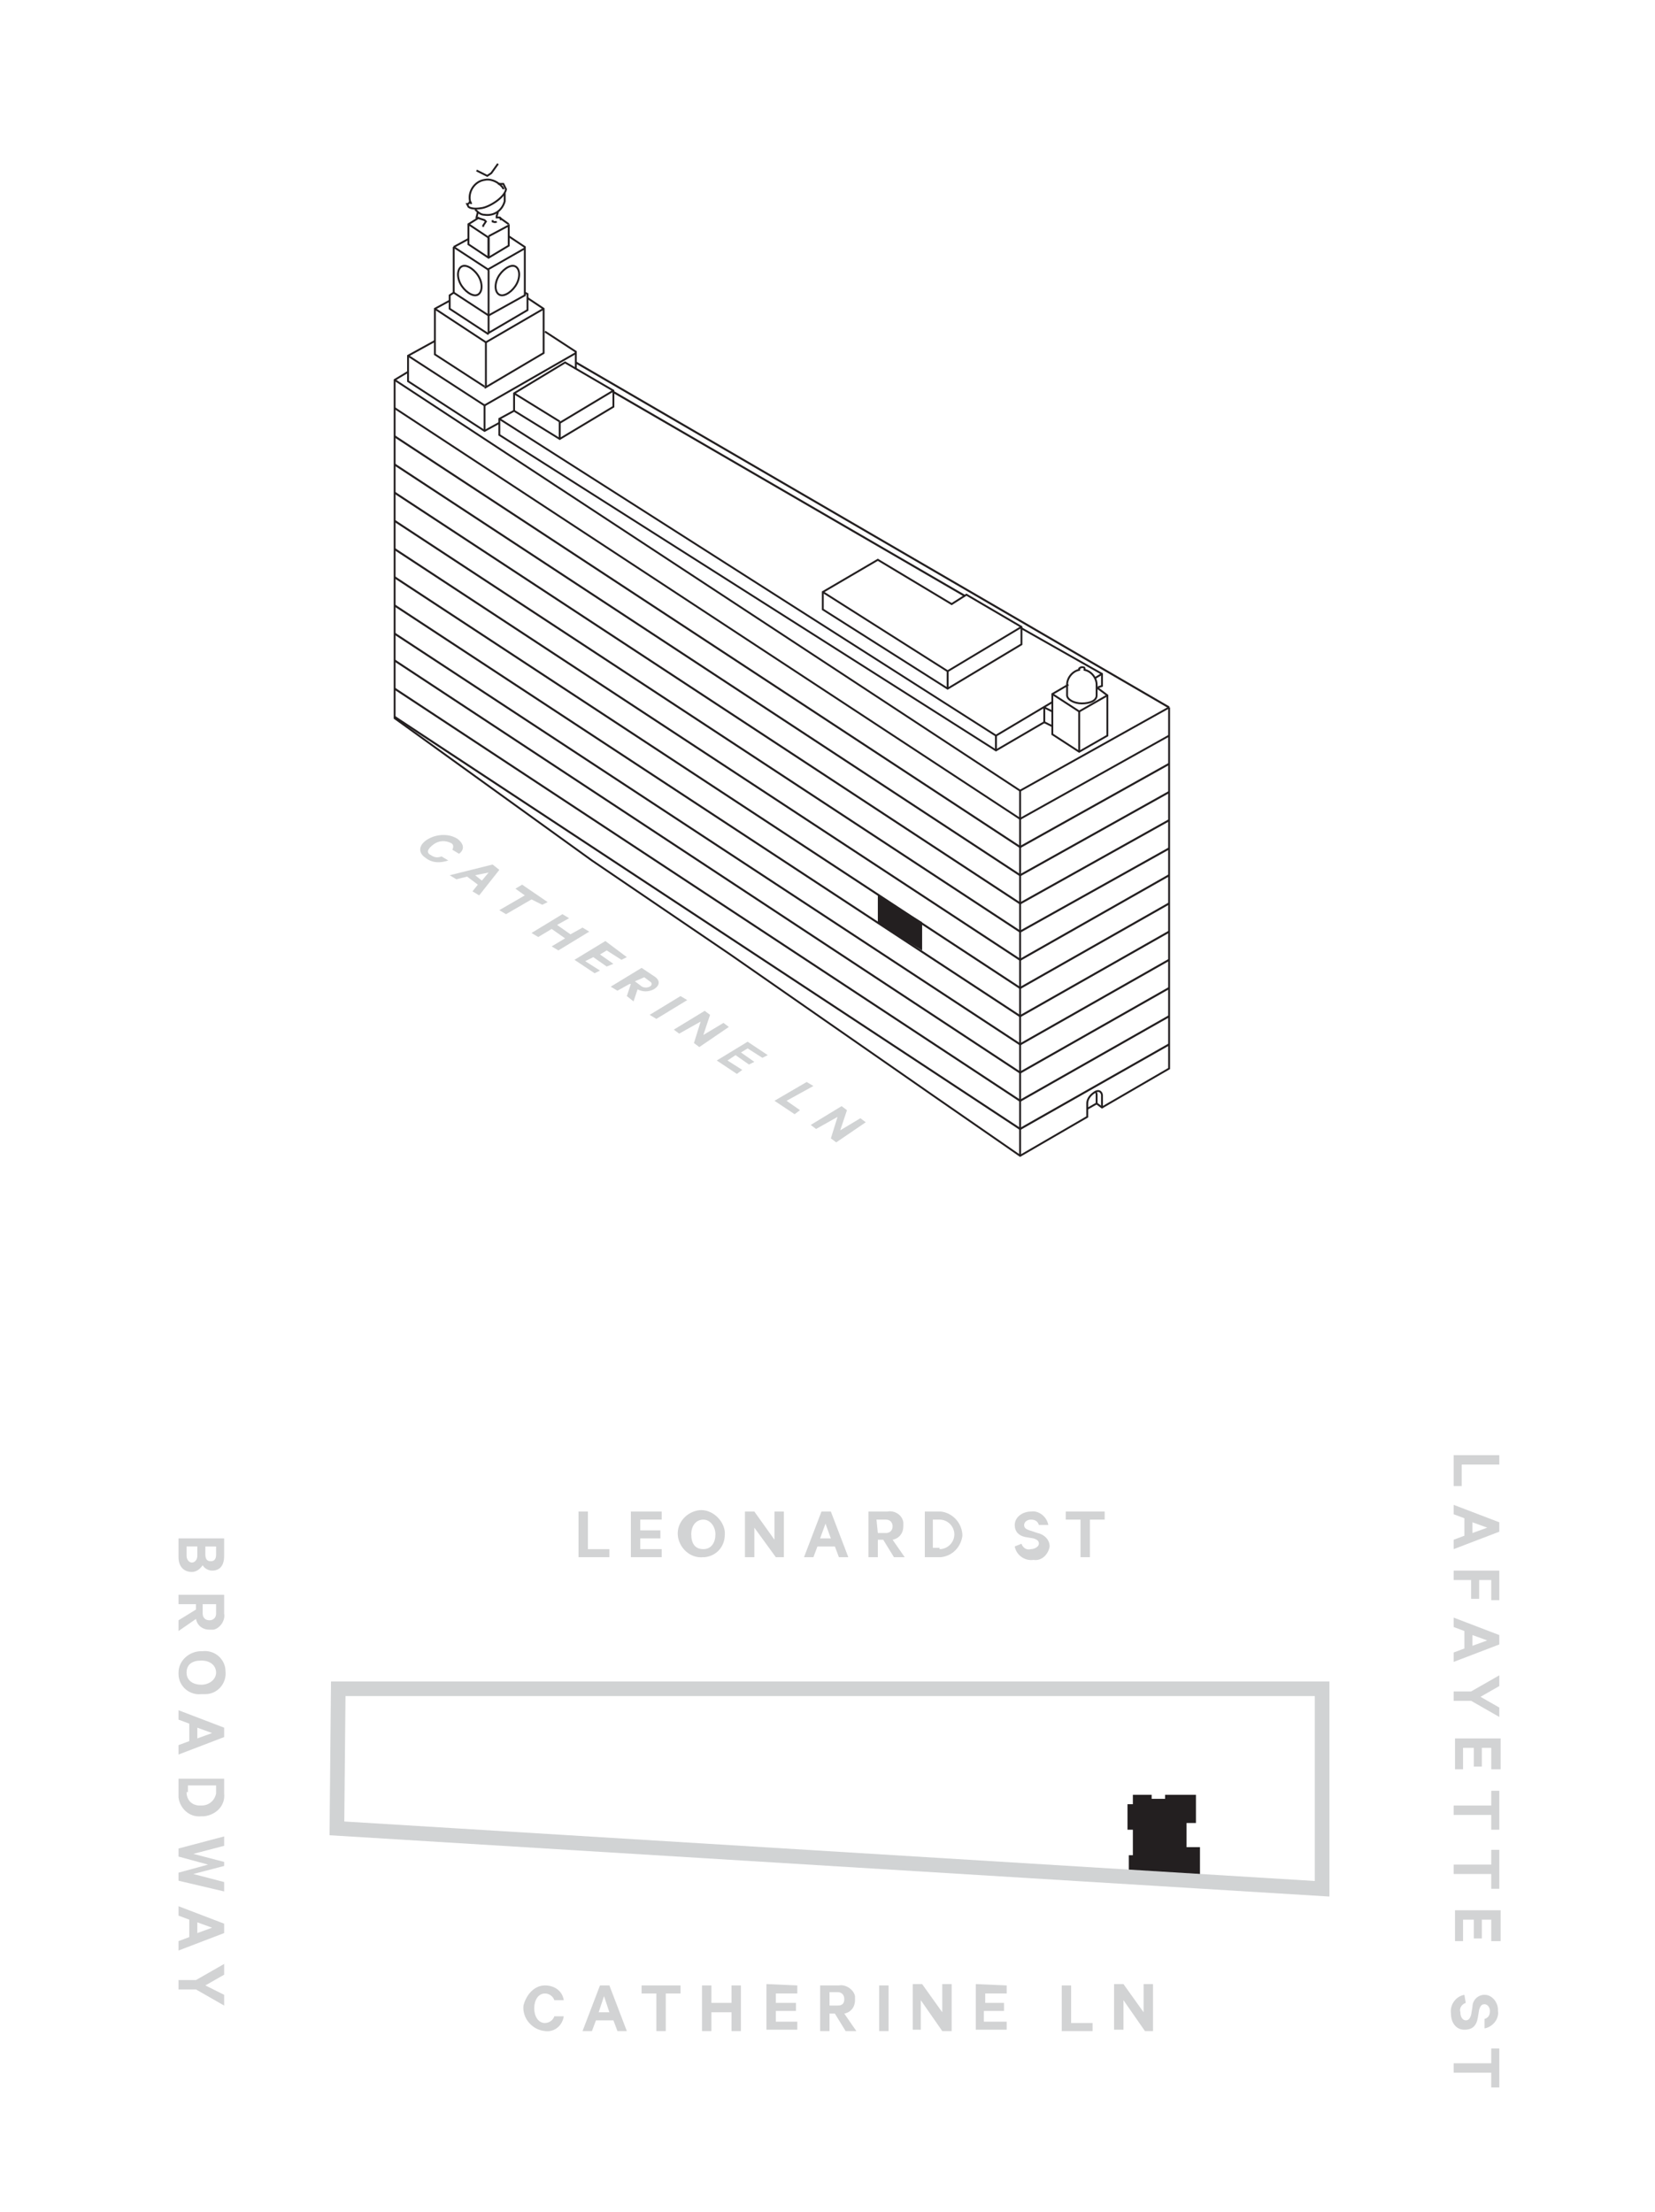 <?xml version="1.0" encoding="utf-8"?>
<!-- Generator: Adobe Illustrator 23.0.0, SVG Export Plug-In . SVG Version: 6.00 Build 0)  -->
<svg version="1.1" id="Layer_1" xmlns="http://www.w3.org/2000/svg" xmlns:xlink="http://www.w3.org/1999/xlink" x="0px" y="0px"
	 viewBox="0 0 123.3 164.8" style="enable-background:new 0 0 123.3 164.8;" xml:space="preserve">
<style type="text/css">
	.st0{fill:#D2D3D4;}
	.st1{clip-path:url(#SVGID_2_);}
	.st2{fill:#231F20;}
	.st3{clip-path:url(#SVGID_4_);}
	.st4{fill:none;stroke:#D1D3D4;stroke-width:1.09;stroke-miterlimit:10;}
	.st5{clip-path:url(#SVGID_6_);}
	.st6{fill:none;stroke:#231F20;stroke-width:0.15;stroke-miterlimit:10;}
	.st7{enable-background:new    ;}
	.st8{fill:#D1D3D4;}
	.st9{fill:none;stroke:#231F20;stroke-width:0.14;stroke-miterlimit:10;}
	.st10{clip-path:url(#SVGID_8_);}
	.st11{clip-path:url(#SVGID_10_);}
	.st12{clip-path:url(#SVGID_12_);}
	.st13{clip-path:url(#SVGID_14_);}
	.st14{clip-path:url(#SVGID_16_);}
</style>
<title>residence_R_6_key</title>
<g>
	<path class="st0" d="M14.3,117.1c-0.6,0-1-0.4-1-1.1v-1.4h3.4v1.3c0,0.7-0.3,1.1-0.9,1.1c-0.3,0-0.6-0.2-0.7-0.4
		C14.9,116.9,14.6,117.1,14.3,117.1z M13.9,115.2v0.7c0,0.3,0.2,0.5,0.4,0.5s0.4-0.2,0.4-0.5v-0.7H13.9z M15.3,115.8
		c0,0.3,0.1,0.5,0.4,0.5s0.4-0.2,0.4-0.5v-0.6h-0.8L15.3,115.8z"/>
	<path class="st0" d="M14.6,119.5h-1.3v-0.7h3.4v1.4c0.1,0.5-0.3,1.1-0.8,1.2c-0.1,0-0.2,0-0.3,0c-0.5,0-0.9-0.3-1-0.8l-1.3,0.9
		v-0.8l1.3-0.8L14.6,119.5z M15.1,119.5v0.7c0,0.3,0.2,0.5,0.5,0.5s0.5-0.2,0.5-0.5v-0.7H15.1z"/>
	<path class="st0" d="M13.3,124.6c0-0.9,0.8-1.6,1.7-1.6c0,0,0.1,0,0.1,0c0.9-0.1,1.7,0.6,1.7,1.5c0.1,0.9-0.6,1.7-1.5,1.7
		c-0.1,0-0.2,0-0.3,0c-0.9,0.1-1.7-0.6-1.7-1.5C13.3,124.7,13.3,124.6,13.3,124.6z M16.1,124.6c0-0.5-0.4-0.9-1.1-0.9
		s-1.1,0.3-1.1,0.9s0.5,0.9,1.1,0.9S16.1,125.1,16.1,124.6z"/>
	<path class="st0" d="M16.7,129.4l-3.4,1.3V130l0.8-0.3v-1.3l-0.8-0.3v-0.7l3.4,1.3V129.4z M14.7,128.7v0.8l1.1-0.4L14.7,128.7z"/>
	<path class="st0" d="M16.7,132.4v1.2c0.1,0.9-0.6,1.6-1.5,1.7c-0.1,0-0.2,0-0.2,0c-0.9,0.1-1.6-0.6-1.7-1.4c0-0.1,0-0.2,0-0.2v-1.2
		H16.7z M13.9,133.5c0,0.6,0.4,1,1,1c0,0,0,0,0.1,0c0.6,0,1-0.4,1.1-0.9c0,0,0,0,0-0.1v-0.5h-2.1V133.5z"/>
	<path class="st0" d="M16.7,139l-2.3,0.6l2.3,0.6v0.7l-3.4-0.8v-0.6l2.2-0.6l-2.2-0.6v-0.6l3.4-0.9v0.7l-2.3,0.6l2.3,0.6L16.7,139z"
		/>
	<path class="st0" d="M16.7,144l-3.4,1.3v-0.7l0.8-0.3V143l-0.8-0.3V142l3.4,1.3V144z M14.7,143.2v0.8l1.1-0.4L14.7,143.2z"/>
	<path class="st0" d="M16.7,148.6v0.8l-2.1-1.2h-1.3v-0.7h1.3l2.1-1.2v0.8l-1.4,0.8L16.7,148.6z"/>
	<path class="st0" d="M111.7,108.4v0.7h-2.8v1.6h-0.6v-2.3H111.7z"/>
	<path class="st0" d="M111.7,114.1l-3.4,1.3v-0.7l0.8-0.3v-1.3l-0.8-0.3v-0.7l3.4,1.3V114.1z M109.7,113.4v0.8l1.1-0.4L109.7,113.4z
		"/>
	<path class="st0" d="M108.3,117h3.4v2.2h-0.6v-1.5h-0.9v1.4h-0.6v-1.4h-1.3V117z"/>
	<path class="st0" d="M111.7,122.5l-3.4,1.3v-0.7l0.8-0.3v-1.3l-0.8-0.3v-0.7l3.4,1.3V122.5z M109.7,121.8v0.8l1.1-0.4L109.7,121.8z
		"/>
	<path class="st0" d="M111.7,127.2v0.7l-2.1-1.2h-1.3V126h1.3l2.1-1.2v0.8l-1.4,0.8L111.7,127.2z"/>
	<path class="st0" d="M111.7,131.8h-0.6v-1.6h-0.7v1.4h-0.6v-1.4h-0.8v1.6h-0.6v-2.3h3.4V131.8z"/>
	<path class="st0" d="M111.7,133.4v2.9h-0.6v-1.1h-2.8v-0.7h2.8v-1.1L111.7,133.4z"/>
	<path class="st0" d="M111.7,137.8v2.9h-0.6v-1.1h-2.8v-0.7h2.8v-1.1H111.7z"/>
	<path class="st0" d="M111.7,144.6h-0.6V143h-0.7v1.4h-0.6V143h-0.8v1.6h-0.6v-2.3h3.4V144.6z"/>
	<path class="st0" d="M109.2,149.2c-0.3,0.1-0.5,0.4-0.4,0.7c0,0.4,0.2,0.6,0.4,0.6s0.3-0.1,0.4-0.4l0.1-0.6c0-0.5,0.4-0.9,0.9-0.9
		c0.6,0,1,0.6,1,1.1c0,0,0,0,0,0.1c0.1,0.6-0.4,1.2-1,1.3v-0.7c0.3-0.1,0.4-0.3,0.4-0.6c0-0.3-0.2-0.5-0.4-0.5s-0.3,0.1-0.4,0.4
		l-0.1,0.6c-0.1,0.6-0.4,0.9-1,0.9s-1-0.5-1-1.2c-0.1-0.7,0.4-1.3,1-1.4L109.2,149.2L109.2,149.2z"/>
	<path class="st0" d="M111.7,152.6v2.9h-0.6v-1.1h-2.8v-0.7h2.8v-1.1L111.7,152.6z"/>
	<path class="st0" d="M43.1,112.6h0.7v2.8h1.6v0.6h-2.3V112.6z"/>
	<path class="st0" d="M49.3,112.6v0.6h-1.6v0.8h1.5v0.6h-1.5v0.8h1.6v0.6H47v-3.4L49.3,112.6z"/>
	<path class="st0" d="M52.4,116c-1,0.1-1.8-0.7-1.9-1.6c-0.1-1,0.7-1.8,1.6-1.9s1.8,0.7,1.9,1.6c0,0.1,0,0.1,0,0.2
		c0,0.9-0.6,1.6-1.5,1.7C52.4,116,52.4,116,52.4,116z M52.4,113.2c-0.5,0-0.9,0.4-0.9,1.1s0.3,1.1,0.9,1.1s0.9-0.5,0.9-1.1
		S52.9,113.2,52.4,113.2L52.4,113.2z"/>
	<path class="st0" d="M58.4,116h-0.6l-1.6-2.2v2.2h-0.7v-3.4h0.7l1.5,2.1v-2.1h0.7V116z"/>
	<path class="st0" d="M61.9,112.6l1.3,3.4h-0.7l-0.3-0.8h-1.3l-0.3,0.8h-0.7l1.3-3.4L61.9,112.6z M61.1,114.6h0.8l-0.4-1.1
		L61.1,114.6z"/>
	<path class="st0" d="M65.4,114.7v1.3h-0.7v-3.4h1.4c0.5-0.1,1.1,0.2,1.2,0.8c0,0.1,0,0.2,0,0.3c0,0.5-0.3,0.9-0.8,1l0.9,1.3h-0.8
		l-0.8-1.3L65.4,114.7z M65.4,114.2H66c0.3,0,0.5-0.2,0.5-0.5s-0.2-0.5-0.5-0.5h-0.7L65.4,114.2z"/>
	<path class="st0" d="M68.9,112.6h1.2c0.9,0.1,1.6,0.9,1.6,1.8c-0.1,0.8-0.7,1.5-1.6,1.6h-1.2V112.6z M70,115.4
		c0.6,0,1.1-0.5,1.1-1.1c0-0.6-0.5-1.1-1.1-1.1h-0.5v2.1H70z"/>
	<path class="st0" d="M76.1,115c0.1,0.3,0.4,0.5,0.7,0.4c0.3,0,0.6-0.2,0.6-0.4s-0.1-0.3-0.4-0.4l-0.6-0.1c-0.5-0.1-0.8-0.4-0.8-0.9
		c0-0.6,0.6-1,1.2-1c0,0,0,0,0,0c0.6-0.1,1.2,0.4,1.3,1h-0.7c-0.1-0.3-0.3-0.4-0.6-0.4c-0.3,0-0.5,0.2-0.5,0.4s0.1,0.3,0.4,0.4
		l0.6,0.2c0.5,0.1,0.9,0.5,0.9,1c-0.1,0.6-0.6,1.1-1.2,1c0,0,0,0,0,0c-0.7,0.1-1.3-0.4-1.4-1L76.1,115z"/>
	<path class="st0" d="M79.4,112.6h2.9v0.6h-1.1v2.8h-0.7v-2.8h-1.1V112.6z"/>
	<path class="st0" d="M40.6,147.9c0.7,0,1.3,0.4,1.4,1.1h-0.7c-0.1-0.3-0.4-0.5-0.7-0.5c-0.5,0-0.8,0.5-0.8,1.1s0.3,1.1,0.8,1.1
		c0.3,0,0.6-0.2,0.7-0.5H42c-0.1,0.7-0.7,1.2-1.4,1.1c-1-0.1-1.7-1-1.6-1.9C39.2,148.6,39.8,147.9,40.6,147.9z"/>
	<path class="st0" d="M45.4,147.9l1.3,3.4H46l-0.3-0.8h-1.3l-0.3,0.8h-0.7l1.3-3.4H45.4z M44.6,149.9h0.8l-0.4-1.2L44.6,149.9z"/>
	<path class="st0" d="M47.8,147.9h2.9v0.6h-1.1v2.8h-0.7v-2.8h-1.1V147.9z"/>
	<path class="st0" d="M55.2,147.9v3.4h-0.7v-1.4H53v1.4h-0.7v-3.4H53v1.3h1.5v-1.3H55.2z"/>
	<path class="st0" d="M59.4,147.9v0.6h-1.6v0.7h1.5v0.6h-1.5v0.8h1.6v0.6h-2.3v-3.4L59.4,147.9z"/>
	<path class="st0" d="M61.8,150v1.3h-0.7v-3.4h1.4c0.5-0.1,1.1,0.3,1.2,0.8c0,0.1,0,0.2,0,0.3c0,0.5-0.3,0.9-0.8,1l0.9,1.3H63
		l-0.8-1.3H61.8z M61.8,149.4h0.6c0.4,0,0.5-0.2,0.5-0.5s-0.2-0.5-0.5-0.5h-0.6V149.4z"/>
	<path class="st0" d="M66.2,151.3h-0.7v-3.4h0.7V151.3z"/>
	<path class="st0" d="M70.8,151.3h-0.6l-1.6-2.3v2.2H68v-3.4h0.7l1.5,2.1v-2.1h0.7V151.3z"/>
	<path class="st0" d="M75,147.9v0.6h-1.6v0.7h1.4v0.6h-1.5v0.8H75v0.6h-2.3v-3.4L75,147.9z"/>
	<path class="st0" d="M79.1,147.9h0.7v2.8h1.6v0.6h-2.3V147.9z"/>
	<path class="st0" d="M85.9,151.3h-0.6l-1.6-2.3v2.2h-0.7v-3.4h0.7l1.5,2.1v-2.1h0.7V151.3L85.9,151.3z"/>
</g>
<g id="Layer_4">
	<g>
		<defs>
			<rect id="SVGID_1_" x="24.2" y="124.7" width="76.1" height="17.2"/>
		</defs>
		<clipPath id="SVGID_2_">
			<use xlink:href="#SVGID_1_"  style="overflow:visible;"/>
		</clipPath>
		<g class="st1">
			<polygon class="st2" points="84.4,133.7 85.8,133.7 85.8,134 86.8,134 86.8,133.7 89.1,133.7 89.1,135.8 88.4,135.8 88.4,137.6 
				89.4,137.6 89.4,140.3 84.1,140.1 84.1,138.2 84.4,138.2 84.4,136.3 84,136.3 84,134.4 84.4,134.4 			"/>
			<g>
				<defs>
					<rect id="SVGID_3_" x="24.2" y="124.7" width="76.1" height="17.2"/>
				</defs>
				<clipPath id="SVGID_4_">
					<use xlink:href="#SVGID_3_"  style="overflow:visible;"/>
				</clipPath>
				<g class="st3">
					<polygon class="st4" points="98.5,125.8 98.5,140.7 25.1,136.2 25.2,125.8 					"/>
				</g>
			</g>
		</g>
	</g>
	<g>
		<defs>
			<rect id="SVGID_5_" x="24.8" y="11.5" width="64" height="77.3"/>
		</defs>
		<clipPath id="SVGID_6_">
			<use xlink:href="#SVGID_5_"  style="overflow:visible;"/>
		</clipPath>
		<g class="st5">
			<polyline class="st6" points="87.1,56.9 76,63.1 29.4,32.5 			"/>
			<polyline class="st6" points="87.1,59 76,65.2 29.4,34.6 			"/>
			<polyline class="st6" points="87.1,61.1 76,67.3 29.4,36.7 			"/>
			<polyline class="st6" points="87.1,63.2 76,69.4 29.4,38.8 			"/>
			<polyline class="st6" points="87.1,65.2 76,71.5 29.4,40.9 			"/>
			<polyline class="st6" points="87.1,67.3 76,73.6 29.4,43 			"/>
			<polyline class="st6" points="87.1,69.4 76,75.7 29.4,45.1 			"/>
			<polyline class="st6" points="87.1,71.5 76,77.8 29.4,47.2 			"/>
			<polyline class="st6" points="87.1,73.6 76,79.9 29.4,49.2 			"/>
			<polyline class="st6" points="87.1,75.7 76,82 29.4,51.3 			"/>
			<polyline class="st6" points="87.1,77.8 76,84.1 29.4,53.4 			"/>
			<g class="st7">
				<path class="st8" d="M34.1,62.5c0.5,0.4,0.5,0.8,0.1,1.1l-0.5-0.3c0.1-0.2,0.1-0.4-0.1-0.5c-0.4-0.2-0.9-0.2-1.3,0.1
					c-0.4,0.3-0.6,0.6-0.2,0.8c0.3,0.2,0.5,0.2,0.8,0.1l0.5,0.3c-0.6,0.2-1.2,0.2-1.7-0.2c-0.6-0.4-0.5-1,0.2-1.4
					C32.6,62.1,33.5,62.1,34.1,62.5z"/>
			</g>
			<g class="st7">
				<path class="st8" d="M37.2,64.8l-1.5,1.9l-0.5-0.3l0.4-0.5l-0.8-0.6l-0.8,0.2l-0.5-0.3l3.2-0.8L37.2,64.8z M35.4,65.2l0.5,0.4
					l0.5-0.6L35.4,65.2z"/>
			</g>
			<g class="st7">
				<path class="st8" d="M38.9,65.9l1.9,1.3l-0.4,0.2L39.6,67l-1.9,1.1l-0.5-0.3l1.9-1.1l-0.7-0.5L38.9,65.9z"/>
				<path class="st8" d="M43.9,69.4l-2.3,1.4l-0.5-0.3l1-0.6l-1-0.7l-1,0.6l-0.5-0.3l2.3-1.4l0.5,0.3l-0.9,0.5l1,0.7l0.9-0.5
					L43.9,69.4z"/>
				<path class="st8" d="M46.7,71.3l-0.4,0.2l-1.1-0.7l-0.5,0.3l1,0.7L45.2,72l-1-0.7l-0.6,0.3l1.1,0.7l-0.4,0.2l-1.5-1l2.3-1.4
					L46.7,71.3z"/>
				<path class="st8" d="M46.9,73.3L46,73.8l-0.5-0.3l2.3-1.4l0.9,0.6c0.5,0.3,0.5,0.7,0,1c-0.4,0.2-0.8,0.2-1.2,0l-0.3,0.9
					l-0.5-0.4l0.3-0.9L46.9,73.3z M47.3,73.1l0.4,0.3c0.2,0.2,0.5,0.2,0.7,0.1c0.2-0.1,0.2-0.3,0-0.4l-0.4-0.3L47.3,73.1z"/>
				<path class="st8" d="M48.9,75.9l-0.5-0.3l2.3-1.4l0.5,0.3L48.9,75.9z"/>
				<path class="st8" d="M52.1,78l-0.4-0.3l0.5-1.6l-1.6,0.9l-0.4-0.3l2.3-1.4l0.4,0.3l-0.5,1.5l1.5-0.9l0.4,0.3L52.1,78z"/>
				<path class="st8" d="M57.2,78.6l-0.4,0.2l-1.1-0.7l-0.5,0.3l1,0.7l-0.4,0.2l-1-0.7L54.2,79l1.1,0.7L54.9,80l-1.5-1l2.3-1.4
					L57.2,78.6z"/>
				<path class="st8" d="M60.1,80.6l0.5,0.3L58.6,82l1,0.7L59.2,83l-1.5-1L60.1,80.6z"/>
			</g>
			<g class="st7">
				<path class="st8" d="M62.3,85.1l-0.4-0.3l0.5-1.6l-1.6,0.9l-0.4-0.3l2.3-1.4l0.4,0.3l-0.5,1.5l1.5-0.9l0.4,0.3L62.3,85.1z"/>
			</g>
			<polyline class="st9" points="87.1,54.8 76,61 29.4,30.4 			"/>
			<line class="st9" x1="76" y1="58.9" x2="76" y2="86.1"/>
			<line class="st9" x1="81.7" y1="82.2" x2="81" y2="82.6"/>
			<polyline class="st9" points="81.7,82.2 82.1,82.5 87.1,79.6 87.1,52.7 			"/>
			<polyline class="st9" points="87.1,52.7 76,58.9 29.4,28.3 			"/>
			<g>
				<defs>
					<rect id="SVGID_7_" x="24.8" y="11.5" width="63.6" height="77.3"/>
				</defs>
				<clipPath id="SVGID_8_">
					<use xlink:href="#SVGID_7_"  style="overflow:visible;"/>
				</clipPath>
				<g class="st10">
					<path class="st9" d="M81.7,82.2v-0.6c0-0.1,0-0.2-0.1-0.3"/>
					<path class="st9" d="M82.1,82.5v-0.9c0-0.2-0.2-0.5-0.6-0.2c-0.3,0.2-0.5,0.5-0.5,0.8v1l-5,2.9l-6.5-4.5l-8.2-5.7l-6.9-4.8
						l-10.3-7L29.4,53.5V28.3l1-0.6"/>
				</g>
			</g>
			<line class="st9" x1="77.8" y1="53.8" x2="77.8" y2="52.7"/>
			<line class="st9" x1="36.1" y1="30.2" x2="36.1" y2="32.1"/>
			<line class="st9" x1="77.8" y1="53.8" x2="78.4" y2="54.1"/>
			<line class="st9" x1="77.8" y1="52.7" x2="78.4" y2="53"/>
			<line class="st9" x1="36.4" y1="19.1" x2="36.4" y2="17.7"/>
			<line class="st9" x1="36.4" y1="19.2" x2="36.4" y2="17.6"/>
			<line class="st9" x1="36.2" y1="28.8" x2="36.2" y2="25.5"/>
			<polyline class="st9" points="37.2,31.5 36.1,32.1 30.4,28.4 30.4,26.5 32.4,25.4 			"/>
			<polyline class="st9" points="36.4,23.5 39.1,22 39.1,18.5 39.1,18.4 37.9,17.6 			"/>
			<g>
				<defs>
					<rect id="SVGID_9_" x="24.8" y="11.5" width="63.6" height="77.3"/>
				</defs>
				<clipPath id="SVGID_10_">
					<use xlink:href="#SVGID_9_"  style="overflow:visible;"/>
				</clipPath>
				<g class="st11">
					<path class="st9" d="M35.8,20.9c0.2,0.6,0,1.1-0.4,1.1s-1-0.5-1.2-1.1s0-1.1,0.4-1.1S35.6,20.3,35.8,20.9z"/>
					<path class="st9" d="M37,20.9c-0.2,0.6,0,1.1,0.4,1.1s1-0.5,1.2-1.1s0-1.1-0.4-1.1S37.2,20.3,37,20.9z"/>
				</g>
			</g>
			<line class="st9" x1="36.2" y1="25.5" x2="40.5" y2="23"/>
			<line class="st9" x1="32.4" y1="23" x2="36.2" y2="25.5"/>
			<line class="st9" x1="30.4" y1="26.5" x2="36.1" y2="30.2"/>
			<polyline class="st9" points="39.1,21.8 39.3,21.9 39.3,23 39.3,23.1 36.4,24.8 36.4,24.7 36.4,20.1 			"/>
			<polyline class="st9" points="33.5,22.4 32.4,23 32.4,26.3 32.4,26.4 36.1,28.8 			"/>
			<polyline class="st9" points="40.6,24.7 42.9,26.2 42.9,27.5 			"/>
			<line class="st9" x1="36.3" y1="20.1" x2="39.1" y2="18.5"/>
			<line class="st9" x1="33.8" y1="18.4" x2="34.9" y2="17.8"/>
			<line class="st9" x1="33.8" y1="18.4" x2="36.4" y2="20.1"/>
			<polyline class="st9" points="39.3,22.2 40.5,23 40.5,23 40.5,26.2 40.5,26.3 36.1,28.9 			"/>
			<line class="st9" x1="34.9" y1="16.7" x2="36.4" y2="17.7"/>
			<line class="st9" x1="37.2" y1="16.2" x2="37.9" y2="16.7"/>
			<g>
				<defs>
					<rect id="SVGID_11_" x="24.8" y="11.5" width="63.6" height="77.3"/>
				</defs>
				<clipPath id="SVGID_12_">
					<use xlink:href="#SVGID_11_"  style="overflow:visible;"/>
				</clipPath>
				<g class="st12">
					<path class="st9" d="M35,15c0,0.1-0.1,0.2-0.2,0.2l0.1,0.2c0.1,0.1,0.4,0.2,1,0.1s1.7-0.8,1.8-1.4l-0.2-0.4c-0.1,0-0.2,0-0.4,0
						"/>
				</g>
			</g>
			<polyline class="st9" points="35.5,12.7 36.3,13.1 36.6,12.9 37.1,12.2 			"/>
			<g>
				<defs>
					<rect id="SVGID_13_" x="24.8" y="11.5" width="63.6" height="77.3"/>
				</defs>
				<clipPath id="SVGID_14_">
					<use xlink:href="#SVGID_13_"  style="overflow:visible;"/>
				</clipPath>
				<g class="st13">
					<path class="st9" d="M37.6,14.4c0,0.2,0,0.4,0,0.6c-0.2,0.7-0.8,1.1-1.5,1c-0.3,0-0.5-0.2-0.7-0.4h0"/>
					<path class="st9" d="M35.1,15.2c0-0.1-0.1-0.2-0.1-0.3c-0.1-0.7,0.4-1.4,1.1-1.5c0.4-0.1,0.9,0.1,1.2,0.4
						c0.1,0.1,0.2,0.2,0.2,0.3"/>
					<path class="st9" d="M37.3,16.4c0,0,0-0.1,0-0.1c0,0,0-0.1-0.1-0.1c-0.1,0-0.2,0-0.2,0v-0.1l0.1-0.3"/>
					<path class="st9" d="M36.7,16.4c0,0,0,0.1,0,0.1s0.2,0.1,0.3,0"/>
				</g>
			</g>
			<polyline class="st9" points="36,16.9 36,16.8 36.2,16.5 36.1,16.4 35.8,16.3 35.5,16.2 35.6,15.8 			"/>
			<line class="st9" x1="33.8" y1="21.8" x2="36.4" y2="23.5"/>
			<polyline class="st9" points="36.4,24.9 33.5,23 33.5,23 33.5,22 33.5,22 33.8,21.8 33.8,21.8 33.8,18.4 			"/>
			<polyline class="st9" points="35.7,16.2 34.9,16.7 34.9,16.8 34.9,18.2 36.4,19.2 36.4,19.2 37.9,18.3 37.9,16.8 37.9,16.8 
				36.4,17.6 			"/>
			<line class="st9" x1="61.3" y1="44.1" x2="70.6" y2="50"/>
			<polyline class="st9" points="82.5,51.8 80.4,53 78.4,51.7 			"/>
			<line class="st9" x1="80.4" y1="56" x2="80.4" y2="53"/>
			<polyline class="st9" points="78.4,52.3 74.2,54.8 37.2,31.2 			"/>
			<line class="st6" x1="87.1" y1="52.7" x2="42.9" y2="27"/>
			<line class="st6" x1="71.9" y1="44.4" x2="45.7" y2="29.2"/>
			<line class="st9" x1="74.2" y1="55.9" x2="74.2" y2="54.8"/>
			<line class="st9" x1="70.6" y1="51.3" x2="70.6" y2="50"/>
			<polygon class="st9" points="76.1,46.7 76.1,48 70.6,51.3 61.3,45.4 61.3,44.1 65.4,41.7 70.9,45 72,44.3 			"/>
			<line class="st9" x1="76.1" y1="46.7" x2="70.6" y2="50"/>
			<line class="st9" x1="45.7" y1="29.1" x2="41.7" y2="31.5"/>
			<polygon class="st9" points="38.3,30.6 38.3,29.3 38.3,29.3 42.1,27 45.7,29.1 45.7,30.2 45.7,30.3 41.7,32.7 			"/>
			<polyline class="st9" points="77.8,53.8 74.2,55.9 37.2,32.4 37.2,32.4 37.2,31.2 38.3,30.6 			"/>
			<line class="st9" x1="41.7" y1="31.4" x2="38.3" y2="29.3"/>
			<line class="st9" x1="41.7" y1="32.7" x2="41.7" y2="31.4"/>
			<polyline class="st9" points="81.8,51.2 82.1,51.1 82.1,50.2 76.1,46.8 			"/>
			<line class="st9" x1="82.1" y1="50.2" x2="81.6" y2="50.5"/>
			<line class="st9" x1="42.9" y1="26.3" x2="36.1" y2="30.2"/>
			<polyline class="st9" points="79.6,51 78.4,51.7 78.4,54.7 80.4,56 82.5,54.8 82.5,51.8 81.7,51.2 			"/>
			<g>
				<defs>
					<rect id="SVGID_15_" x="24.8" y="11.5" width="63.6" height="77.3"/>
				</defs>
				<clipPath id="SVGID_16_">
					<use xlink:href="#SVGID_15_"  style="overflow:visible;"/>
				</clipPath>
				<g class="st14">
					<path class="st9" d="M80.4,49.9c-0.5,0.1-0.9,0.6-0.9,1.1v0.8c0,0.3,0.5,0.6,1.1,0.6s1.1-0.2,1.1-0.6V51c0-0.5-0.4-1-0.9-1.1
						v-0.1c0-0.1-0.1-0.1-0.2-0.1s-0.2,0.1-0.2,0.1V49.9z"/>
				</g>
			</g>
			<polygon class="st2" points="68.7,70.8 65.4,68.8 65.4,66.7 68.7,68.7 			"/>
		</g>
	</g>
</g>
</svg>
